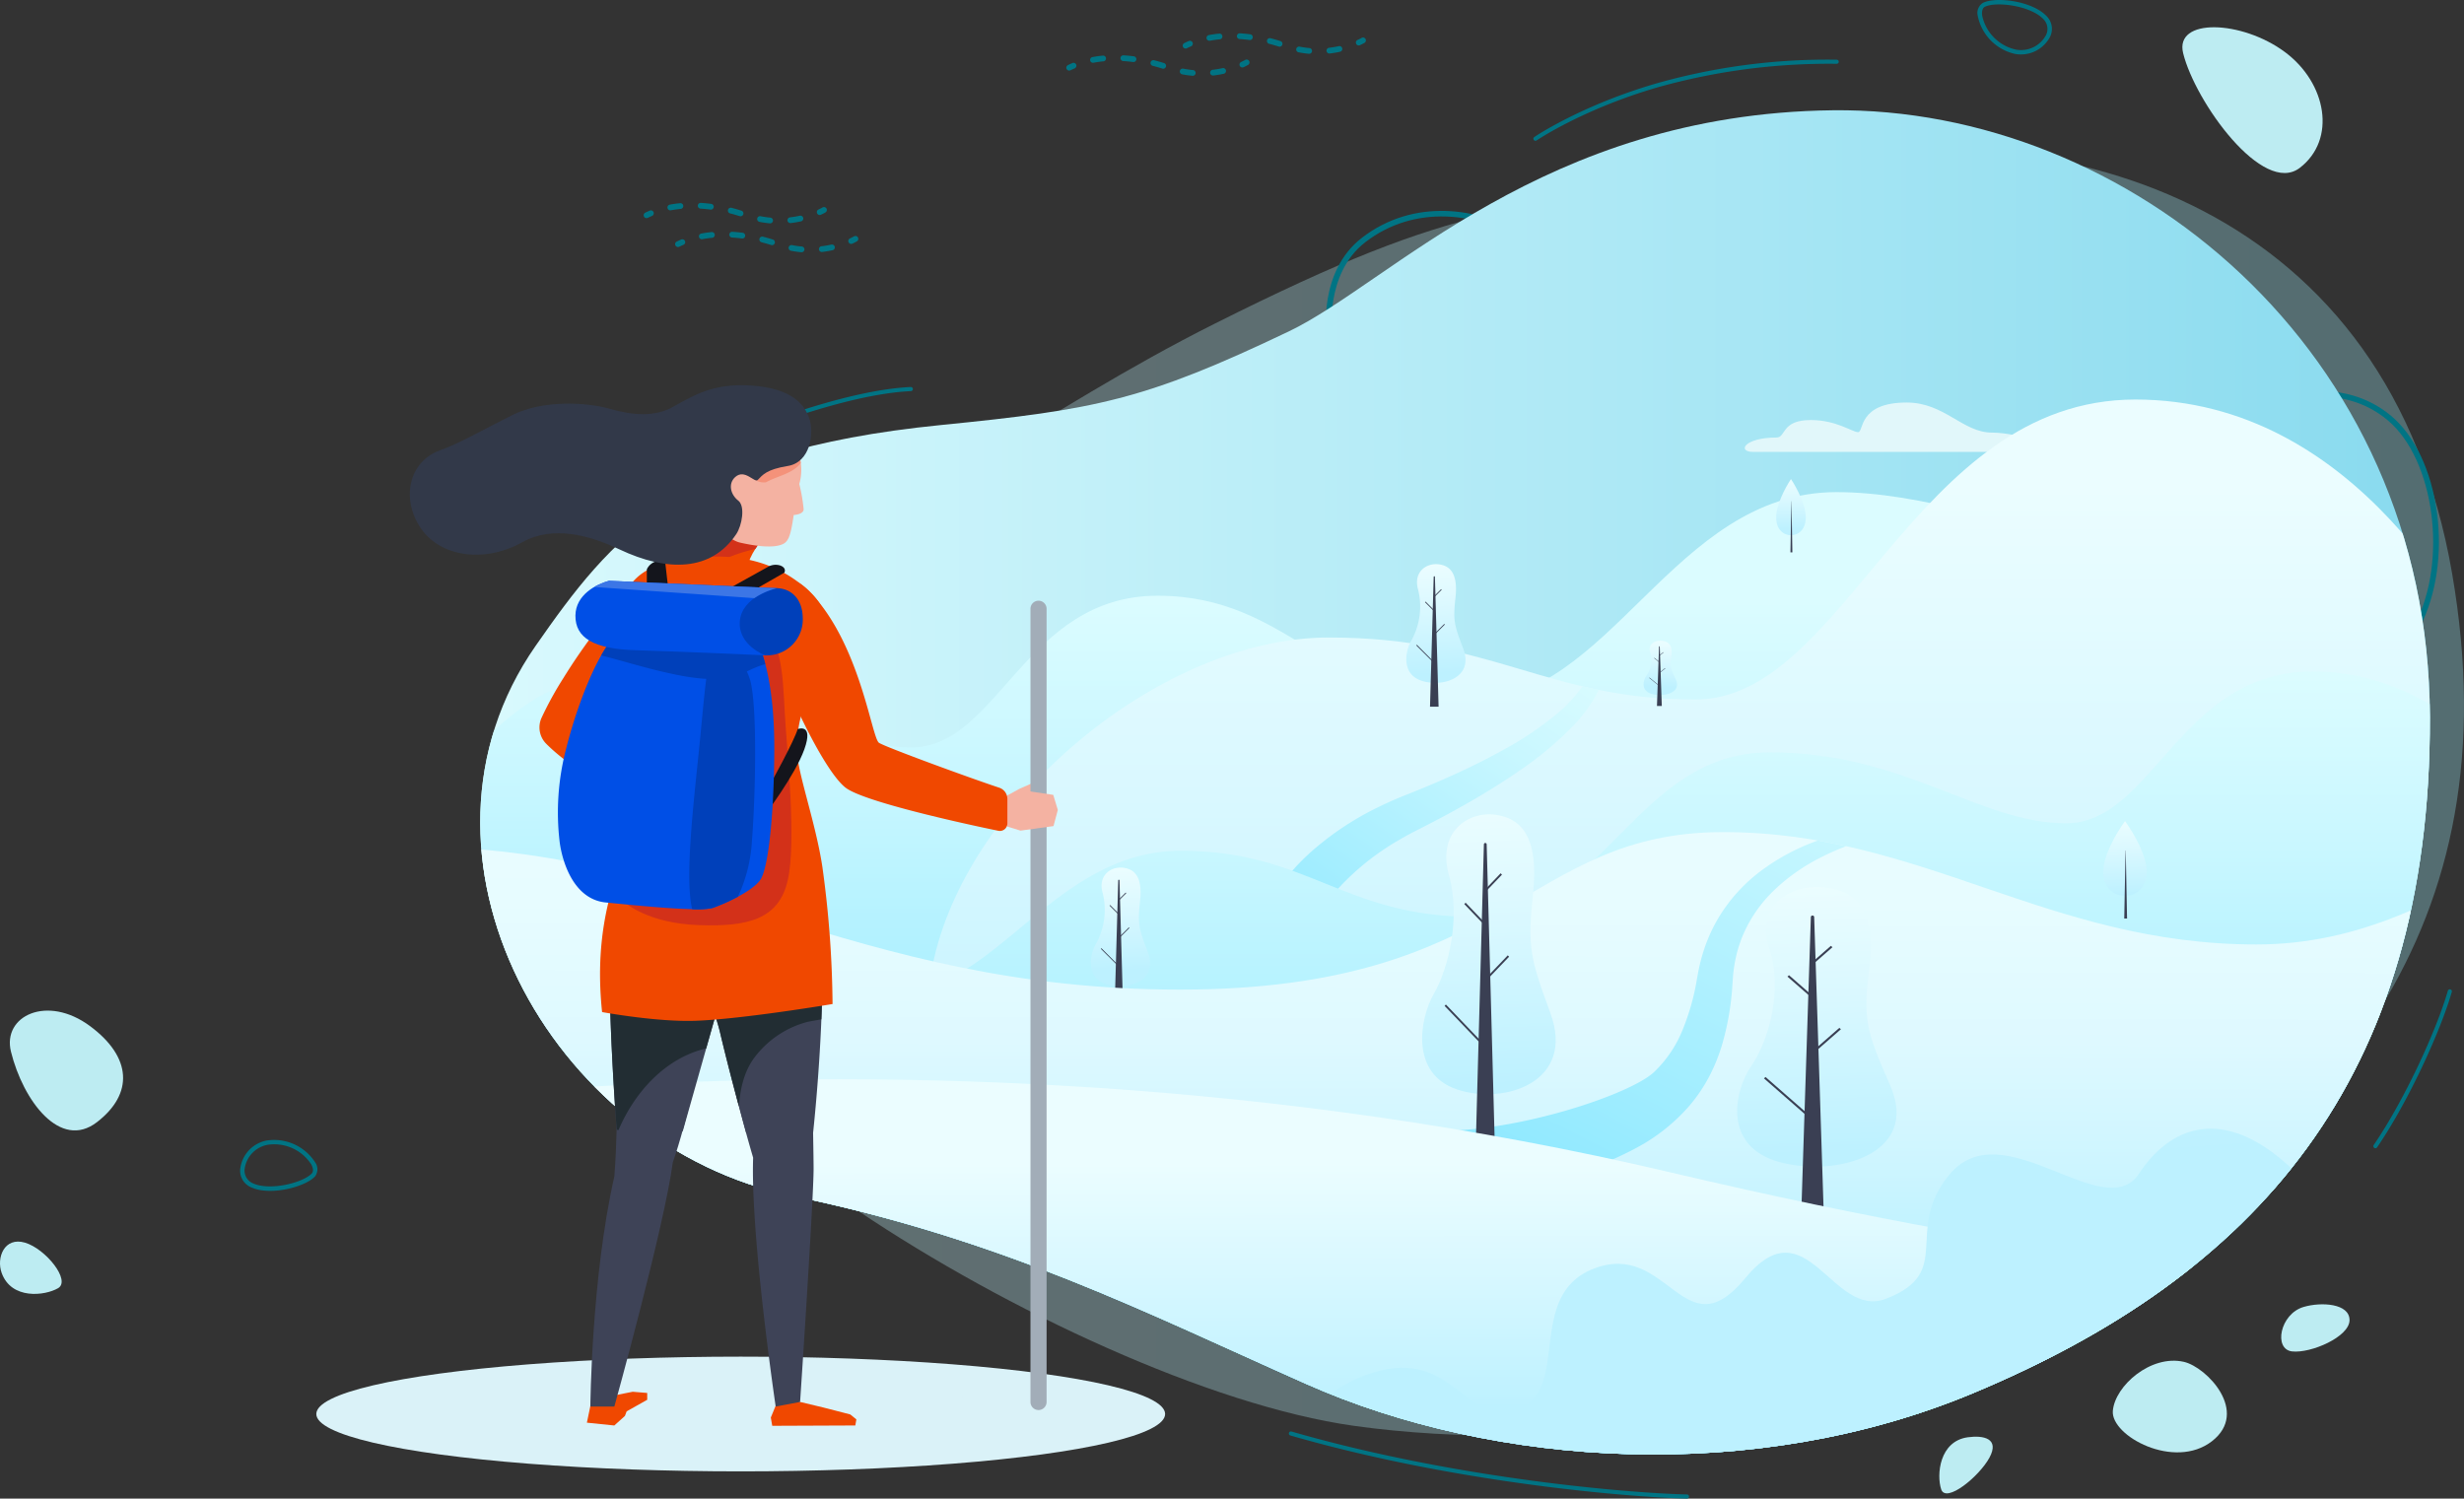 <svg xmlns="http://www.w3.org/2000/svg" xmlns:xlink="http://www.w3.org/1999/xlink" width="469.82" height="285.761" viewBox="0 0 469.82 285.761">
  <rect x="0" y="0" width="469.82" height="285.761" fill="#333333" stroke="none"/>
  <defs>
    <linearGradient id="linear-gradient" x1="-0.01" y1="0.492" x2="1.001" y2="0.492" gradientUnits="objectBoundingBox">
      <stop offset="0" stop-color="#cffaff"/>
      <stop offset="0.536" stop-color="#b6f6ff"/>
      <stop offset="1" stop-color="#9ef3ff"/>
    </linearGradient>
    <clipPath id="clip-path">
      <path id="Trazado_20390" data-name="Trazado 20390" d="M589.995,280.269c19.322-9.222,48.542-41.517,103.7-42.169,55.961-.661,113.7,45.347,113.877,115.7.178,69.449-33.513,106.536-87.156,128.944-41.416,17.3-90.96,14.266-127.15-1.794-30.507-13.538-57.776-27.55-97.916-35.841-46.454-9.6-76.6-65.269-48.945-104.909,14.452-20.718,27.346-37.1,77.236-42.077C553.211,295.175,562.488,293.4,589.995,280.269Z" transform="translate(-435.824 -238.093)" fill="none"/>
    </clipPath>
    <linearGradient id="linear-gradient-2" x1="0.057" y1="0.5" x2="1.057" y2="0.5" gradientUnits="objectBoundingBox">
      <stop offset="0" stop-color="#e0fcff"/>
      <stop offset="0.211" stop-color="#cef5fb"/>
      <stop offset="0.626" stop-color="#a2e4f3"/>
      <stop offset="1" stop-color="#76d3eb"/>
    </linearGradient>
    <linearGradient id="linear-gradient-3" x1="0.582" y1="0.107" x2="0.582" y2="0.993" gradientUnits="objectBoundingBox">
      <stop offset="0" stop-color="#dbfcff"/>
      <stop offset="0.194" stop-color="#c9f7ff"/>
      <stop offset="0.578" stop-color="#9decff"/>
      <stop offset="1" stop-color="#66dfff"/>
    </linearGradient>
    <linearGradient id="linear-gradient-4" x1="-2.312" y1="0.5" x2="-1.495" y2="0.5" gradientUnits="objectBoundingBox">
      <stop offset="0" stop-color="#abf5ff"/>
      <stop offset="0.507" stop-color="#c8f6fc"/>
      <stop offset="1" stop-color="#e1f7fa"/>
    </linearGradient>
    <linearGradient id="linear-gradient-5" x1="0.653" y1="0.107" x2="0.653" y2="0.993" gradientUnits="objectBoundingBox">
      <stop offset="0" stop-color="#ebfdff"/>
      <stop offset="0.428" stop-color="#d9f8ff"/>
      <stop offset="1" stop-color="#bdf1ff"/>
    </linearGradient>
    <linearGradient id="linear-gradient-6" x1="0.796" y1="-0.179" x2="0.009" y2="1.157" xlink:href="#linear-gradient-3"/>
    <linearGradient id="linear-gradient-8" x1="0.482" y1="0.017" x2="0.502" y2="0.878" xlink:href="#linear-gradient-5"/>
    <linearGradient id="linear-gradient-9" x1="0.507" y1="-0.053" x2="0.502" y2="0.641" gradientUnits="objectBoundingBox">
      <stop offset="0" stop-color="#ebfdff"/>
      <stop offset="0.338" stop-color="#e7fcff"/>
      <stop offset="0.599" stop-color="#def9ff"/>
      <stop offset="0.833" stop-color="#cdf5ff"/>
      <stop offset="1" stop-color="#bdf1ff"/>
    </linearGradient>
    <linearGradient id="linear-gradient-10" x1="1.186" y1="-0.573" x2="-0.238" y2="1.711" xlink:href="#linear-gradient-3"/>
    <linearGradient id="linear-gradient-11" x1="0.482" y1="0.01" x2="0.504" y2="0.968" xlink:href="#linear-gradient-5"/>
    <linearGradient id="linear-gradient-12" x1="0.481" y1="-0.018" x2="0.504" y2="0.983" xlink:href="#linear-gradient-5"/>
    <linearGradient id="linear-gradient-13" x1="0.466" y1="0.015" x2="0.506" y2="0.935" xlink:href="#linear-gradient-5"/>
    <linearGradient id="linear-gradient-14" x1="0.532" y1="0.025" x2="0.497" y2="0.869" xlink:href="#linear-gradient-5"/>
    <linearGradient id="linear-gradient-15" x1="0.579" y1="0.072" x2="0.583" y2="0.691" xlink:href="#linear-gradient-5"/>
    <linearGradient id="linear-gradient-16" x1="0.49" y1="-0.021" x2="0.504" y2="0.986" xlink:href="#linear-gradient-5"/>
    <linearGradient id="linear-gradient-17" x1="0.5" y1="-0.011" x2="0.5" y2="0.889" xlink:href="#linear-gradient-5"/>
    <linearGradient id="linear-gradient-18" x1="-2.01" y1="-0.769" x2="-1.881" y2="0.352" xlink:href="#linear-gradient-9"/>
  </defs>
  <g id="Grupo_9565" data-name="Grupo 9565" transform="translate(-692 -6649.116)">
    <g id="Grupo_9564" data-name="Grupo 9564" transform="translate(692 6649.116)">
      <g id="bubble" transform="translate(0 0)">
        <path id="Trazado_20319" data-name="Trazado 20319" d="M607.921,290.013c48.142-24.137,54.547-21.034,108.814-30.93,55.057-10.04,115.088,9.211,127.068,78.541,11.826,68.435-23.974,106.895-73.1,137.983-37.927,24-97.125,30.122-136.331,24.594-27.5-3.877-66.3-22.008-94.46-40.964-34.389-23.15-65.443-38.884-44.833-82.6,10.772-22.849-20.7-28.91,27.645-42.189C551.384,326.577,573.729,307.156,607.921,290.013Z" transform="translate(-376.257 -228.321)" opacity="0.3" fill="url(#linear-gradient)"/>
        <path id="Trazado_20320" data-name="Trazado 20320" d="M1311.562,375.785c.116-.043,11.691-4.194,20.99,3.613,4.467,3.75,7.64,10.432,8.706,18.333,1.061,7.868-.111,15.829-3.218,21.842l-.943-.487c6.271-12.14,3.682-31.4-5.227-38.875-8.832-7.415-19.829-3.471-19.939-3.43Z" transform="translate(-876.604 -300.079)" fill="#007484"/>
        <path id="Trazado_20321" data-name="Trazado 20321" d="M884.436,291.528l-.572.894c-7.791-4.981-19.889-6.728-29.35.6-7.824,6.058-6.327,17.646-6.311,17.763l-1.052.145c-.069-.5-1.592-12.316,6.713-18.747C863.735,284.538,876.331,286.347,884.436,291.528Z" transform="translate(-594.204 -246.823)" fill="#007484"/>
        <g id="Grupo_9540" data-name="Grupo 9540" transform="translate(203.32 6.346)">
          <path id="Trazado_20322" data-name="Trazado 20322" d="M777.97,205.8a.548.548,0,0,1-.244-1.039c.279-.139.568-.272.858-.395a.548.548,0,1,1,.429,1.009c-.271.115-.539.239-.8.367A.543.543,0,0,1,777.97,205.8Z" transform="translate(-755.229 -202.891)" fill="#007484"/>
          <path id="Trazado_20323" data-name="Trazado 20323" d="M808.561,204.574l-.05,0a19.391,19.391,0,0,1-1.974-.283.548.548,0,1,1,.211-1.076,18.417,18.417,0,0,0,1.862.267.548.548,0,0,1-.049,1.094Zm3.867-.051a.548.548,0,0,1-.062-1.093,18.757,18.757,0,0,0,1.856-.311.548.548,0,1,1,.235,1.071,19.916,19.916,0,0,1-1.965.329A.591.591,0,0,1,812.429,204.524Zm-9.5-1.3a.556.556,0,0,1-.166-.026c-.611-.193-1.228-.37-1.834-.526a.548.548,0,0,1,.273-1.062c.625.16,1.262.343,1.892.542a.548.548,0,0,1-.165,1.071Zm-13.385-1.129a.548.548,0,0,1-.1-1.087c.638-.12,1.3-.214,1.968-.278a.548.548,0,1,1,.1,1.091c-.635.061-1.264.15-1.869.264A.571.571,0,0,1,789.539,202.092Zm7.72-.145a.551.551,0,0,1-.071,0c-.636-.083-1.272-.144-1.892-.182a.548.548,0,0,1,.067-1.094c.645.039,1.306.1,1.966.189a.548.548,0,0,1-.07,1.092Z" transform="translate(-762.263 -200.666)" fill="#007484"/>
          <path id="Trazado_20324" data-name="Trazado 20324" d="M862.176,204.238a.548.548,0,0,1-.23-1.046c.489-.226.76-.385.762-.387a.548.548,0,0,1,.561.942c-.013.008-.317.188-.865.441A.547.547,0,0,1,862.176,204.238Z" transform="translate(-806.417 -201.919)" fill="#007484"/>
          <path id="Trazado_20325" data-name="Trazado 20325" d="M721.374,216.507a.548.548,0,0,1-.244-1.039c.279-.138.568-.271.858-.395a.548.548,0,1,1,.429,1.009c-.27.115-.539.239-.8.368A.542.542,0,0,1,721.374,216.507Z" transform="translate(-720.826 -209.397)" fill="#007484"/>
          <path id="Trazado_20326" data-name="Trazado 20326" d="M751.965,215.277l-.05,0a19.311,19.311,0,0,1-1.974-.283.548.548,0,1,1,.211-1.076,18.393,18.393,0,0,0,1.862.267.548.548,0,0,1-.049,1.094Zm3.868-.051a.548.548,0,0,1-.063-1.093,18.721,18.721,0,0,0,1.856-.311.548.548,0,1,1,.235,1.07,19.875,19.875,0,0,1-1.965.329A.6.6,0,0,1,755.833,215.227Zm-9.505-1.3a.554.554,0,0,1-.166-.025c-.611-.194-1.228-.371-1.833-.526a.548.548,0,0,1,.273-1.062c.625.161,1.261.343,1.892.543a.548.548,0,0,1-.165,1.071Zm-13.385-1.129a.548.548,0,0,1-.1-1.087c.638-.12,1.3-.214,1.968-.278a.548.548,0,1,1,.1,1.091c-.635.061-1.264.15-1.869.264A.572.572,0,0,1,732.943,212.795Zm7.72-.145a.548.548,0,0,1-.071,0c-.636-.082-1.272-.144-1.892-.181a.548.548,0,0,1,.067-1.094c.645.039,1.306.1,1.966.189a.548.548,0,0,1-.07,1.092Z" transform="translate(-727.859 -207.172)" fill="#007484"/>
          <path id="Trazado_20327" data-name="Trazado 20327" d="M805.58,214.941a.548.548,0,0,1-.23-1.046c.49-.226.76-.385.763-.387a.548.548,0,0,1,.561.942c-.013.007-.317.188-.865.441A.544.544,0,0,1,805.58,214.941Z" transform="translate(-772.013 -208.426)" fill="#007484"/>
        </g>
        <g id="Grupo_9541" data-name="Grupo 9541" transform="translate(122.731 38.681)">
          <path id="Trazado_20328" data-name="Trazado 20328" d="M515.85,288.269a.548.548,0,0,1-.244-1.039c.279-.139.568-.272.858-.395a.548.548,0,0,1,.429,1.009c-.271.115-.54.239-.8.368A.545.545,0,0,1,515.85,288.269Z" transform="translate(-515.301 -285.356)" fill="#007484"/>
          <path id="Trazado_20329" data-name="Trazado 20329" d="M546.44,287.039l-.05,0a19.269,19.269,0,0,1-1.974-.283.548.548,0,0,1,.211-1.076,18.315,18.315,0,0,0,1.861.267.548.548,0,0,1-.049,1.094Zm3.868-.05a.548.548,0,0,1-.063-1.093,18.77,18.77,0,0,0,1.857-.311.548.548,0,0,1,.235,1.071,19.877,19.877,0,0,1-1.965.329A.5.5,0,0,1,550.308,286.989Zm-9.505-1.3a.551.551,0,0,1-.165-.025c-.611-.193-1.228-.371-1.834-.526a.548.548,0,0,1,.273-1.062c.625.161,1.261.343,1.891.543a.548.548,0,0,1-.166,1.071Zm-13.384-1.129a.548.548,0,0,1-.1-1.087c.637-.12,1.3-.214,1.967-.278a.548.548,0,0,1,.105,1.092c-.636.061-1.264.15-1.869.264A.535.535,0,0,1,527.418,284.557Zm7.72-.145a.549.549,0,0,1-.071,0c-.635-.083-1.272-.143-1.891-.182a.548.548,0,1,1,.066-1.094c.645.039,1.306.1,1.966.189a.548.548,0,0,1-.07,1.092Z" transform="translate(-522.334 -283.131)" fill="#007484"/>
          <path id="Trazado_20330" data-name="Trazado 20330" d="M600.056,286.7a.548.548,0,0,1-.23-1.046c.489-.225.76-.385.762-.387a.548.548,0,0,1,.562.942c-.013.008-.317.188-.865.441A.544.544,0,0,1,600.056,286.7Z" transform="translate(-566.489 -284.384)" fill="#007484"/>
          <path id="Trazado_20331" data-name="Trazado 20331" d="M531.147,302.321a.548.548,0,0,1-.244-1.039c.279-.138.568-.271.858-.395a.548.548,0,0,1,.429,1.009c-.271.115-.54.238-.8.367A.541.541,0,0,1,531.147,302.321Z" transform="translate(-524.6 -293.898)" fill="#007484"/>
          <path id="Trazado_20332" data-name="Trazado 20332" d="M561.737,301.091l-.05,0a19.309,19.309,0,0,1-1.974-.283.548.548,0,0,1,.211-1.076,18.459,18.459,0,0,0,1.861.267.548.548,0,0,1-.049,1.094Zm3.868-.051a.548.548,0,0,1-.062-1.093,18.738,18.738,0,0,0,1.856-.311.548.548,0,1,1,.235,1.07,19.849,19.849,0,0,1-1.965.329A.588.588,0,0,1,565.6,301.041Zm-9.5-1.3a.556.556,0,0,1-.166-.026c-.611-.194-1.228-.371-1.834-.526a.548.548,0,0,1,.273-1.062c.625.161,1.262.343,1.892.543a.548.548,0,0,1-.165,1.071Zm-13.384-1.129a.548.548,0,0,1-.1-1.087c.637-.12,1.3-.214,1.967-.278a.548.548,0,0,1,.105,1.091c-.636.061-1.264.15-1.869.264A.567.567,0,0,1,542.716,298.609Zm7.72-.145a.491.491,0,0,1-.071,0c-.635-.082-1.272-.143-1.891-.181a.548.548,0,1,1,.066-1.094c.645.039,1.306.1,1.966.189a.548.548,0,0,1-.07,1.092Z" transform="translate(-531.633 -291.673)" fill="#007484"/>
          <path id="Trazado_20333" data-name="Trazado 20333" d="M615.353,300.755a.548.548,0,0,1-.23-1.046c.489-.226.76-.385.763-.387a.548.548,0,0,1,.561.942c-.013.007-.317.188-.865.441A.544.544,0,0,1,615.353,300.755Z" transform="translate(-575.787 -292.926)" fill="#007484"/>
        </g>
        <path id="Trazado_20334" data-name="Trazado 20334" d="M948.341,228.914a.392.392,0,0,1-.221-.716c.087-.06,8.9-6.029,23.267-10.219a119.425,119.425,0,0,1,34.4-4.526.392.392,0,0,1-.027.784,120.5,120.5,0,0,0-34.15,4.495c-14.246,4.155-22.957,10.054-23.044,10.113A.39.39,0,0,1,948.341,228.914Z" transform="translate(-655.569 -202.07)" fill="#007484"/>
        <path id="Trazado_20335" data-name="Trazado 20335" d="M904.942,893.4h-.008c-10.186-.221-43.624-2.815-75.606-12.034a.392.392,0,1,1,.217-.754c31.9,9.2,65.249,11.782,75.406,12a.392.392,0,0,1-.009.784Z" transform="translate(-583.289 -607.64)" fill="#007484"/>
        <path id="Trazado_20336" data-name="Trazado 20336" d="M522.265,405.606a.392.392,0,0,1-.236-.706,44.753,44.753,0,0,1,12.507-6.873.392.392,0,0,1,.269.737,44.024,44.024,0,0,0-12.305,6.764A.389.389,0,0,1,522.265,405.606Z" transform="translate(-396.565 -314.279)" fill="#007484"/>
        <path id="Trazado_20337" data-name="Trazado 20337" d="M1356.789,695.886a.392.392,0,0,1-.324-.613c6.085-8.925,12.074-22.213,14.134-29.407a.392.392,0,1,1,.754.216c-2.076,7.253-8.111,20.644-14.239,29.633A.392.392,0,0,1,1356.789,695.886Z" transform="translate(-903.859 -476.935)" fill="#007484"/>
        <path id="Trazado_20338" data-name="Trazado 20338" d="M586.3,378.6a.392.392,0,0,1-.124-.764c9.375-3.141,17.105-4.872,22.974-5.146a.392.392,0,0,1,.036.783c-5.8.27-13.455,1.988-22.762,5.106A.392.392,0,0,1,586.3,378.6Z" transform="translate(-435.493 -298.893)" fill="#007484"/>
        <path id="Trazado_20339" data-name="Trazado 20339" d="M1263.669,202.693c2.3,9.306,15.234,27.252,22.253,21.848s5.127-16.145-2.838-22.066C1274.873,196.371,1261.986,195.886,1263.669,202.693Z" transform="translate(-847.4 -192.543)" fill="#bdecf2"/>
        <path id="Trazado_20340" data-name="Trazado 20340" d="M207.3,683.77c2.3,9.306,9.368,18.853,16.387,13.449s6.679-12.386-1.287-18.307C214.184,672.807,205.613,676.963,207.3,683.77Z" transform="translate(-205.209 -483.234)" fill="#bdecf2"/>
        <path id="Trazado_20341" data-name="Trazado 20341" d="M1243.231,846.411c-6.287-1.429-13.138,4.579-13.536,9.356s11.745,11.347,18.911,5.773S1247.611,847.406,1243.231,846.411Z" transform="translate(-826.833 -586.728)" fill="#bdecf2"/>
        <path id="Trazado_20342" data-name="Trazado 20342" d="M1315.85,819.272c-4.527,1.331-5.773,8.083-2.19,8.481s10.949-2.787,10.949-5.972S1319.234,818.277,1315.85,819.272Z" transform="translate(-876.614 -570.056)" fill="#bdecf2"/>
        <path id="Trazado_20343" data-name="Trazado 20343" d="M1150.768,883.254c-5.429.744-5.986,7.174-5.079,9.924s7.272-2.441,9.216-6.058S1153.81,882.837,1150.768,883.254Z" transform="translate(-775.558 -609.188)" fill="#bdecf2"/>
        <path id="Trazado_20344" data-name="Trazado 20344" d="M202.619,794.231c1.85,5.158,8.256,4.375,10.758,2.92s-2.373-7.529-6.313-8.684S201.582,791.341,202.619,794.231Z" transform="translate(-202.305 -551.511)" fill="#bdecf2"/>
        <path id="Trazado_20345" data-name="Trazado 20345" d="M1175.332,186.225a7.3,7.3,0,0,1,1.85,1.413,3.425,3.425,0,0,1,.388,4.213,6.272,6.272,0,0,1-6.468,2.916h0a9.308,9.308,0,0,1-7.115-7.219,2.277,2.277,0,0,1,1-2.533C1167.025,184.025,1172.069,184.41,1175.332,186.225Zm-4.064,7.72a5.4,5.4,0,0,0,5.572-2.507,2.629,2.629,0,0,0-.276-3.234c-2.426-2.649-9.037-3.491-11.213-2.435-.633.307-.583,1.272-.532,1.673a8.41,8.41,0,0,0,6.449,6.5Zm-.083.411h0Z" transform="translate(-786.874 -184.483)" fill="#007484"/>
        <path id="Trazado_20346" data-name="Trazado 20346" d="M323.308,748.422a7.312,7.312,0,0,1-2.239-.639,3.426,3.426,0,0,1-1.9-3.779,6.273,6.273,0,0,1,4.954-5.079h0a9.309,9.309,0,0,1,9.262,4.118,2.277,2.277,0,0,1,0,2.722C331.844,747.432,327.009,748.918,323.308,748.422Zm.96-8.672a5.4,5.4,0,0,0-4.269,4.37,2.63,2.63,0,0,0,1.439,2.91c3.226,1.579,9.688-.056,11.326-1.834.477-.517.077-1.4-.116-1.752a8.411,8.411,0,0,0-8.38-3.695Zm-.073-.413h0Z" transform="translate(-273.316 -521.438)" fill="#007484"/>
        <g id="Grupo_9562" data-name="Grupo 9562" transform="translate(91.567 21.021)">
          <g id="Grupo_9561" data-name="Grupo 9561" clip-path="url(#clip-path)">
            <path id="Trazado_20347" data-name="Trazado 20347" d="M511.549,205.661c24.37-11.631,52.912-51.5,122.482-52.32,70.583-.834,143.4,57.2,143.632,145.937.224,87.6-42.269,134.373-109.929,162.635-52.237,21.82-141.318,10.886-188.9-4.282-33.374-10.64-64.1-28.522-106.649-33.33-59.451-6.718-84.939-92.181-50.062-142.179,18.229-26.132,34.491-46.79,97.417-53.071C456.841,225.329,476.855,222.219,511.549,205.661Z" transform="translate(-357.093 -186.568)" fill="url(#linear-gradient-2)"/>
            <g id="Grupo_9560" data-name="Grupo 9560" transform="translate(-189.623 55.164)">
              <path id="Trazado_20348" data-name="Trazado 20348" d="M1.22,504.6c18.773,0,29.822-26.878,54.066-26.878S86.2,490.327,111.1,490.327s30.63-31.365,56.455-31.365,39.943,13.526,56.513,13.526,21.613-28.93,46.94-28.93,32.128,20.151,59.319,20.151S369.156,423.8,400.465,423.8s81.1,24.872,92.069,33.724,17.544,155.034,17.544,155.034l-557.841,1.359,20.31-121.827S-23.159,504.6,1.22,504.6Z" transform="translate(47.764 -406.146)" fill="url(#linear-gradient-3)"/>
              <path id="Trazado_20349" data-name="Trazado 20349" d="M1056.761,386.906c1.877,0,.854-3.338,6.56-3.338,4.9,0,7.907,2.311,9.02,2.311s-.071-5.65,9.251-5.65c7.219,0,10.695,5.735,16.259,5.735s16.179,3.681,10.615,3.681h-56.155C1049.227,389.645,1050.6,386.906,1056.761,386.906Z" transform="translate(-619.988 -379.659)" fill="url(#linear-gradient-4)"/>
              <path id="Trazado_20350" data-name="Trazado 20350" d="M953.416,433.081c-5.354-11.483-27.09-54.306-69.361-54.306s-55.256,57.2-83.838,57.2-38.507-11.821-69.984-11.821S662.05,454.444,654.986,485.4s25.463,48.816,76.977,48.816,221.452-5.956,221.452-5.956Z" transform="translate(-378.842 -378.775)" fill="url(#linear-gradient-5)"/>
              <path id="Trazado_20351" data-name="Trazado 20351" d="M871.564,518.226c-.02.03-.038.061-.058.091a24.56,24.56,0,0,1-4.146,4.615,61.908,61.908,0,0,1-10.587,7.271c-3.778,2.12-7.706,4.015-11.7,5.771q-3,1.315-6.046,2.533l-1.525.605c-.533.221-1.079.437-1.612.672-1.075.456-2.136.953-3.193,1.466a56.591,56.591,0,0,0-11.979,7.788,41.77,41.77,0,0,0-9.463,11.447,34.215,34.215,0,0,0-4.282,14.875c-.272,5.283,2.636,17.436,4.7,22.253l14.982-3.053c-1.7-3.213-8.336-10.619-9.035-19.039a22.007,22.007,0,0,1,2.173-10.716,32.734,32.734,0,0,1,6.691-9.538,48.659,48.659,0,0,1,9.731-7.5c.9-.531,1.81-1.053,2.744-1.541.463-.252.934-.481,1.408-.727l1.506-.767q3.009-1.543,5.973-3.186c3.949-2.2,7.832-4.536,11.578-7.124a66.068,66.068,0,0,0,10.56-8.822,27.857,27.857,0,0,0,4.212-5.7c.171-.319.327-.648.477-.982Z" transform="translate(-471.804 -463.545)" fill="url(#linear-gradient-6)"/>
              <path id="Trazado_20352" data-name="Trazado 20352" d="M562.72,541.5c18.774,0,29.822-26.878,54.067-26.878s30.915,12.6,55.81,12.6,30.63-31.365,56.455-31.365,39.943,13.526,56.513,13.526,21.613-28.93,46.939-28.93,32.128,20.151,59.318,20.151S930.656,460.7,961.964,460.7s81.1,24.872,92.069,33.724,17.544,155.034,17.544,155.034L513.736,650.82l20.31-121.828S538.34,541.5,562.72,541.5Z" transform="translate(-293.563 -428.578)" fill="url(#linear-gradient-3)"/>
              <g id="Grupo_9544" data-name="Grupo 9544" transform="translate(306.058 89.253)">
                <path id="Trazado_20353" data-name="Trazado 20353" d="M739.089,606.445c-2.469-.385-5.075,1.419-4.06,4.867a13.331,13.331,0,0,1-1.269,9.581c-1.218,2.028-2.03,6.489,1.979,7.757s10.009-.614,7.867-6.185c-1.77-4.6-1.928-5.374-1.458-9.752C742.685,607.718,740.713,606.7,739.089,606.445Z" transform="translate(-732.764 -606.394)" fill="url(#linear-gradient-8)"/>
                <g id="Grupo_9543" data-name="Grupo 9543" transform="translate(1.898 2.313)">
                  <g id="Grupo_9542" data-name="Grupo 9542">
                    <path id="Trazado_20354" data-name="Trazado 20354" d="M745.923,637.169h-1.636l.7-24.758a.117.117,0,0,1,.118-.118h0a.117.117,0,0,1,.118.118Z" transform="translate(-741.667 -612.293)" fill="#3a3f53"/>
                    <path id="Trazado_20355" data-name="Trazado 20355" d="M743.548,626.42l-1.7-1.7.111-.111,1.7,1.7Z" transform="translate(-740.184 -619.781)" fill="#3a3f53"/>
                    <path id="Trazado_20356" data-name="Trazado 20356" d="M746.385,620.063l1.407-1.405-.111-.111-1.3,1.294Z" transform="translate(-742.942 -616.094)" fill="#3a3f53"/>
                    <path id="Trazado_20357" data-name="Trazado 20357" d="M740.985,649.1l-3.38-3.377.111-.111,3.38,3.377Z" transform="translate(-737.604 -632.55)" fill="#3a3f53"/>
                    <path id="Trazado_20358" data-name="Trazado 20358" d="M746.547,637.526l1.945-1.943-.111-.111-1.834,1.832Z" transform="translate(-743.04 -626.383)" fill="#3a3f53"/>
                  </g>
                </g>
              </g>
              <path id="Trazado_20359" data-name="Trazado 20359" d="M936.752,563.2c-13.668,12.148-25.71,27.437-49.638,27.437s-68-35.9-100.134-35.9-53.848,34.91-93.734,34.91S629.61,568.223,591.56,568.223s-40.687,30.034-103.543,30.034S394.666,571,341.943,571,304.1,702.134,304.1,702.134H936.752Z" transform="translate(-164.949 -485.738)" fill="url(#linear-gradient-9)"/>
              <path id="Trazado_20360" data-name="Trazado 20360" d="M940.394,651.747a35.523,35.523,0,0,0,10.043-8.061,30.536,30.536,0,0,0,3.651-5.411,34.151,34.151,0,0,0,2.406-5.861,51.694,51.694,0,0,0,2.052-11.813l.093-1.332c.038-.414.069-.83.127-1.241.1-.826.241-1.643.419-2.453a24.661,24.661,0,0,1,1.545-4.727A26.187,26.187,0,0,1,966.6,602.6a36.852,36.852,0,0,1,8.642-6.072,48.267,48.267,0,0,1,5.016-2.226q-2.674-.594-5.418-1.078c-.309.112-.618.224-.925.342a40.694,40.694,0,0,0-10.208,5.657,31.268,31.268,0,0,0-7.988,9.024,30.638,30.638,0,0,0-2.539,5.615c-.33.976-.616,1.967-.848,2.968-.125.5-.22,1-.322,1.507l-.259,1.43a44.265,44.265,0,0,1-2.837,9.871,22.94,22.94,0,0,1-5.294,7.72c-4.4,4.2-25.312,11.229-40.669,11.229l26.2,7.923A65.24,65.24,0,0,0,940.394,651.747Z" transform="translate(-530.157 -509.137)" fill="url(#linear-gradient-10)"/>
              <g id="Grupo_9551" data-name="Grupo 9551" transform="translate(369.223 79.104)">
                <g id="Grupo_9547" data-name="Grupo 9547" transform="translate(60.063 13.845)">
                  <path id="Trazado_20361" data-name="Trazado 20361" d="M1064.055,615.939c-6.647-.908-13.663,3.344-10.93,11.467s-.137,17.8-3.416,22.575-5.465,15.289,5.328,18.275,26.944-1.446,21.177-14.572c-4.764-10.843-5.192-12.661-3.925-22.976C1073.735,618.935,1068.427,616.536,1064.055,615.939Z" transform="translate(-1047.028 -615.818)" fill="url(#linear-gradient-11)"/>
                  <g id="Grupo_9546" data-name="Grupo 9546" transform="translate(5.109 5.449)">
                    <g id="Grupo_9545" data-name="Grupo 9545">
                      <path id="Trazado_20362" data-name="Trazado 20362" d="M1082.453,688.327h-4.4l1.885-58.335a.3.3,0,0,1,.317-.277h0a.3.3,0,0,1,.318.277Z" transform="translate(-1070.995 -629.715)" fill="#3a3f53"/>
                      <path id="Trazado_20363" data-name="Trazado 20363" d="M1076.06,663l-4.576-4,.3-.262,4.576,4Z" transform="translate(-1067.004 -647.358)" fill="#3a3f53"/>
                      <path id="Trazado_20364" data-name="Trazado 20364" d="M1083.7,648.022l3.788-3.311-.3-.262L1083.7,647.5Z" transform="translate(-1074.428 -638.671)" fill="#3a3f53"/>
                      <path id="Trazado_20365" data-name="Trazado 20365" d="M1069.159,716.449l-9.1-7.956.3-.262,9.1,7.956Z" transform="translate(-1060.058 -677.444)" fill="#3a3f53"/>
                      <path id="Trazado_20366" data-name="Trazado 20366" d="M1084.133,689.168l5.237-4.578-.3-.262-4.937,4.316Z" transform="translate(-1074.693 -662.913)" fill="#3a3f53"/>
                    </g>
                  </g>
                </g>
                <g id="Grupo_9550" data-name="Grupo 9550">
                  <path id="Trazado_20367" data-name="Trazado 20367" d="M908.117,580.631c-5.569-.909-11.447,3.347-9.157,11.474s-.115,17.809-2.862,22.59-4.579,15.3,4.464,18.287,22.574-1.447,17.742-14.582c-3.991-10.85-4.35-12.67-3.289-22.991C916.227,583.63,911.78,581.229,908.117,580.631Z" transform="translate(-893.852 -580.51)" fill="url(#linear-gradient-12)"/>
                  <g id="Grupo_9549" data-name="Grupo 9549" transform="translate(4.281 5.453)">
                    <g id="Grupo_9548" data-name="Grupo 9548">
                      <path id="Trazado_20368" data-name="Trazado 20368" d="M923.531,653.066h-3.689l1.579-58.373a.272.272,0,0,1,.266-.278h0a.272.272,0,0,1,.266.278Z" transform="translate(-913.931 -594.416)" fill="#3a3f53"/>
                      <path id="Trazado_20369" data-name="Trazado 20369" d="M918.175,627.725l-3.833-4,.251-.262,3.834,4Z" transform="translate(-910.588 -612.071)" fill="#3a3f53"/>
                      <path id="Trazado_20370" data-name="Trazado 20370" d="M924.574,612.736l3.173-3.313-.251-.263-2.922,3.051Z" transform="translate(-916.808 -603.379)" fill="#3a3f53"/>
                      <path id="Trazado_20371" data-name="Trazado 20371" d="M912.393,681.208l-7.624-7.961.251-.262,7.624,7.961Z" transform="translate(-904.769 -642.177)" fill="#3a3f53"/>
                      <path id="Trazado_20372" data-name="Trazado 20372" d="M924.939,653.909l4.387-4.581-.251-.262-4.136,4.319Z" transform="translate(-917.03 -627.636)" fill="#3a3f53"/>
                    </g>
                  </g>
                </g>
              </g>
              <g id="Grupo_9554" data-name="Grupo 9554" transform="translate(366.202 31.39)">
                <path id="Trazado_20373" data-name="Trazado 20373" d="M892.472,458.879c-2.469-.385-5.075,1.419-4.06,4.867a13.335,13.335,0,0,1-1.269,9.581c-1.218,2.028-2.03,6.489,1.979,7.756s10.008-.614,7.866-6.185c-1.77-4.6-1.928-5.374-1.458-9.752C896.068,460.15,894.1,459.132,892.472,458.879Z" transform="translate(-886.147 -458.827)" fill="url(#linear-gradient-13)"/>
                <g id="Grupo_9553" data-name="Grupo 9553" transform="translate(1.898 2.313)">
                  <g id="Grupo_9552" data-name="Grupo 9552" transform="translate(0)">
                    <path id="Trazado_20374" data-name="Trazado 20374" d="M899.307,489.6h-1.635l.7-24.759a.118.118,0,0,1,.118-.118h0a.118.118,0,0,1,.118.118Z" transform="translate(-895.05 -464.725)" fill="#3a3f53"/>
                    <path id="Trazado_20375" data-name="Trazado 20375" d="M896.931,478.853l-1.7-1.7.112-.111,1.7,1.7Z" transform="translate(-893.568 -472.213)" fill="#3a3f53"/>
                    <path id="Trazado_20376" data-name="Trazado 20376" d="M899.768,472.5l1.407-1.405-.111-.111-1.3,1.294Z" transform="translate(-896.325 -468.527)" fill="#3a3f53"/>
                    <rect id="Rectángulo_2401" data-name="Rectángulo 2401" width="0.158" height="4.778" transform="matrix(0.707, -0.708, 0.708, 0.707, 0, 13.178)" fill="#3a3f53"/>
                    <path id="Trazado_20377" data-name="Trazado 20377" d="M899.93,489.958l1.945-1.943-.111-.111-1.834,1.832Z" transform="translate(-896.424 -478.815)" fill="#3a3f53"/>
                  </g>
                </g>
              </g>
              <g id="Grupo_9557" data-name="Grupo 9557" transform="translate(411.443 45.997)">
                <path id="Trazado_20378" data-name="Trazado 20378" d="M1005.1,496.1c-1.395-.177-2.867.649-2.293,2.226a5.1,5.1,0,0,1-.717,4.383c-.688.928-1.147,2.969,1.118,3.548s5.653-.281,4.443-2.829c-1-2.105-1.089-2.458-.823-4.461C1007.127,496.684,1006.014,496.218,1005.1,496.1Z" transform="translate(-1001.524 -496.079)" fill="url(#linear-gradient-14)"/>
                <g id="Grupo_9556" data-name="Grupo 9556" transform="translate(1.072 1.058)">
                  <g id="Grupo_9555" data-name="Grupo 9555">
                    <path id="Trazado_20379" data-name="Trazado 20379" d="M1008.957,510.157h-.924l.4-11.326a.061.061,0,0,1,.067-.054h0a.061.061,0,0,1,.067.054Z" transform="translate(-1006.553 -498.777)" fill="#3a3f53"/>
                    <path id="Trazado_20380" data-name="Trazado 20380" d="M1007.615,505.24l-.96-.777.063-.051.96.777Z" transform="translate(-1005.715 -502.203)" fill="#3a3f53"/>
                    <path id="Trazado_20381" data-name="Trazado 20381" d="M1009.218,502.332l.795-.643-.063-.051-.732.592Z" transform="translate(-1007.273 -500.516)" fill="#3a3f53"/>
                    <path id="Trazado_20382" data-name="Trazado 20382" d="M1006.167,515.617l-1.909-1.545.063-.051,1.909,1.545Z" transform="translate(-1004.258 -508.044)" fill="#3a3f53"/>
                    <path id="Trazado_20383" data-name="Trazado 20383" d="M1009.309,510.32l1.1-.889-.063-.051-1.036.838Z" transform="translate(-1007.329 -505.223)" fill="#3a3f53"/>
                  </g>
                </g>
              </g>
              <path id="Trazado_20384" data-name="Trazado 20384" d="M744.534,739.369c-23.068,6-82.049,23.424-233.648-12.269s-287.227-7.171-305.02-3.7-20,50.3-20,50.3l556.543,21.28Z" transform="translate(-94.255 -579.714)" fill="url(#linear-gradient-15)"/>
              <g id="Grupo_9558" data-name="Grupo 9558" transform="translate(499.094 80.389)">
                <path id="Trazado_20385" data-name="Trazado 20385" d="M1229.2,583.789c-1.76,2.43-4.147,6.616-4.147,9.711s2.094,4.528,4.147,4.528,4.147-1.432,4.147-4.528S1230.963,586.219,1229.2,583.789Z" transform="translate(-1225.056 -583.789)" fill="url(#linear-gradient-16)"/>
                <path id="Trazado_20386" data-name="Trazado 20386" d="M1235.793,611.053h-.537l.252-12.96h.034Z" transform="translate(-1231.256 -592.484)" fill="#3a3f53"/>
              </g>
              <g id="Grupo_9559" data-name="Grupo 9559" transform="translate(436.725 15.164)">
                <path id="Trazado_20387" data-name="Trazado 20387" d="M1068.823,417.448c-1.2,1.828-2.823,4.978-2.823,7.307s1.425,3.408,2.823,3.408,2.823-1.078,2.823-3.408S1070.021,419.276,1068.823,417.448Z" transform="translate(-1066 -417.448)" fill="url(#linear-gradient-17)"/>
                <path id="Trazado_20388" data-name="Trazado 20388" d="M1073.31,437.962h-.366l.172-9.752h.023Z" transform="translate(-1070.221 -423.99)" fill="#3a3f53"/>
              </g>
            </g>
            <path id="Trazado_20389" data-name="Trazado 20389" d="M1011.25,741.819c-12.612-12.552-23.329-9.966-29.977.111s-26.03-12.216-36.217.266c-8.775,10.752,1.143,18.508-12.019,23.594-10.314,3.985-15.093-18.206-26.837-3.928s-14.709-7.465-29.038-1.757c-12.907,5.141-4.178,23.076-14.313,26.732s-12.293-11.773-27.64-6.953c-17.235,5.413-17.338,21.417-22.272,36.467s129.416,70.91,129.416,70.91l119.627-127.316Z" transform="translate(-664.985 -539.157)" fill="url(#linear-gradient-18)"/>
          </g>
        </g>
      </g>
      <g id="girl" transform="translate(60.312 73.452)">
        <ellipse id="shadow" cx="80.923" cy="10.938" rx="80.923" ry="10.938" transform="translate(0 185.242)" fill="#daf2f8" style="mix-blend-mode: multiply;isolation: isolate"/>
        <ellipse id="shadow-2" data-name="shadow" cx="53.359" cy="4.25" rx="53.359" ry="4.25" transform="translate(36.261 191.93)" fill="#daf2f8" style="mix-blend-mode: multiply;isolation: isolate"/>
        <path id="Trazado_20391" data-name="Trazado 20391" d="M488.363,863.953l-.672,3.223,5.227.537,2.022-1.818.336-.883,3.917-2.2v-1.3l-2.763-.23-5.193,1.03Z" transform="translate(-436.099 -669.344)" fill="#f04800"/>
        <path id="Trazado_20392" data-name="Trazado 20392" d="M578.05,866.278l-.921,2.241.272,1.575,15.838-.065.2-1.161-1.156-.938-5.088-1.313L583,865.612l-2.341-.522Z" transform="translate(-490.466 -671.664)" fill="#f04800"/>
        <path id="Trazado_20393" data-name="Trazado 20393" d="M540.662,442.584c1.73-.932,3.221-4.164,3.516-5.14s9.112,3.629,9.112,3.629-2.56,3.025-2.757,5.341S540.662,442.584,540.662,442.584Z" transform="translate(-468.299 -411.623)" fill="#f04800"/>
        <path id="Trazado_20394" data-name="Trazado 20394" d="M545.227,445.214c-2.338-1.216-4.565-2.63-4.565-2.63,1.73-.932,3.221-4.164,3.516-5.14s9.112,3.629,9.112,3.629A18.189,18.189,0,0,0,552,442.857,30.2,30.2,0,0,0,545.227,445.214Z" transform="translate(-468.299 -411.623)" fill="#d33119"/>
        <path id="Trazado_20395" data-name="Trazado 20395" d="M542.314,395.525a9.78,9.78,0,0,1,19.25,3.223h0l0,.018a9.861,9.861,0,0,1-.207,1.243q-.056.236-.123.467a32.687,32.687,0,0,1,.831,4.824c-.027.791-1.113,1.025-1.889,1.092-.482,3.1-.79,4.849-1.924,5.466-1.856,1.011-5.685.394-8.274-.193-3.555-.807-7.072-6.78-7.785-12.248A9.754,9.754,0,0,1,542.314,395.525Z" transform="translate(-469.143 -381.64)" fill="#f4b2a2"/>
        <path id="Trazado_20396" data-name="Trazado 20396" d="M542.314,395.525a9.775,9.775,0,0,1,19.2.94c-.975,1.4-2.86,2.1-4.64,2.784a19.4,19.4,0,0,0-1.994.9c-1.625.239-2.649-.94-4.066-1.49a6.723,6.723,0,0,0-2.872-.438,3.979,3.979,0,0,0-3.725,2.566c-.855,2.615,1.123,4.678,1.33,7.167,0,.051.008.1.012.156a20.328,20.328,0,0,1-3.373-8.69A9.754,9.754,0,0,1,542.314,395.525Z" transform="translate(-469.143 -381.64)" fill="#f4927a"/>
        <path id="Trazado_20397" data-name="Trazado 20397" d="M483.126,468.02A112.646,112.646,0,0,0,469.2,486.13a65.938,65.938,0,0,0-4.152,7.551,4.415,4.415,0,0,0,.858,4.969c2.1,2.116,6.237,5.523,14.083,9.782,12.5,6.784,7.562-1.521,7.562-1.521s-9.005-7.768-14.059-11.555a83.293,83.293,0,0,0,6.936-7.76c2.257-2.962,7.481-10.132,7.481-10.132Z" transform="translate(-422.083 -430.292)" fill="#f04800"/>
        <path id="Trazado_20398" data-name="Trazado 20398" d="M494.454,662.871h19.115c-2.057,9.789-5.891,26.916-8.474,34.052-1.592,12.14-11.145,46.571-11.145,46.571h-4.578s.2-24.679,4.578-43.884C494.91,686.961,494.246,674.635,494.454,662.871Z" transform="translate(-437.12 -548.739)" fill="#3e4357"/>
        <path id="Trazado_20399" data-name="Trazado 20399" d="M544.405,629.577h20.068c.381,18.128.92,44.41.92,48.3,0,6.022-2.573,44.505-2.573,44.505l-4.654.873s-4.818-32.474-4.3-47.443A282.714,282.714,0,0,1,544.405,629.577Z" transform="translate(-470.574 -528.5)" fill="#3e4357"/>
        <path id="Trazado_20400" data-name="Trazado 20400" d="M519.293,633.8,512.7,657.1a28.418,28.418,0,0,1-6.146.589,17.91,17.91,0,0,1-6.457-.9s-1.967-25.715-1.132-37.135a41.523,41.523,0,0,1,3.225-12.536s9.512,1.776,14.167,1.875,4.341,16.373,4.341,16.373Z" transform="translate(-442.827 -514.847)" fill="#3e4357"/>
        <path id="Trazado_20401" data-name="Trazado 20401" d="M500.435,656.907c3.12-7.325,8.99-13.776,16.733-15.593l2.126-7.516,1.405-8.432s.315-16.273-4.341-16.373-14.167-1.875-14.167-1.875a41.523,41.523,0,0,0-3.225,12.536c-.836,11.42,1.132,37.135,1.132,37.135S500.217,656.836,500.435,656.907Z" transform="translate(-442.827 -514.847)" fill="#222d33"/>
        <path id="Trazado_20402" data-name="Trazado 20402" d="M563.637,606.115c5.436,9.726.914,50.7.914,50.7a25.206,25.206,0,0,1-6.273.778c-5.09.145-6.474-.728-6.474-.728s-2.891-10.33-4.99-19.207c-1.056-4.464-3.636-9.755-3.636-12.714,0-6.691.181-16.559.181-16.559s5.564-.109,10.654-.72S563.637,606.115,563.637,606.115Z" transform="translate(-469.828 -514.238)" fill="#3e4357"/>
        <path id="Trazado_20403" data-name="Trazado 20403" d="M550.4,651.672c.319-3.641,1.078-7.067,3.509-9.911a18.5,18.5,0,0,1,9.489-6.094c.713-.168,1.724-.307,2.728-.514.453-11.47.228-24.17-2.493-29.039,0,0-4.534.938-9.624,1.549s-10.654.72-10.654.72-.181,9.868-.181,16.559c0,2.958,2.58,8.249,3.636,12.714,1.161,4.91,2.564,10.262,3.586,14.068Z" transform="translate(-469.828 -514.238)" fill="#222d33"/>
        <path id="Trazado_20404" data-name="Trazado 20404" d="M494.478,542.007c-2.71-25.662,9.592-36.748,9.9-46.5.249-7.935-5.952-28.269-5.8-32.722,2.263-5.007,6.486-6.79,14.685-7.5,10-.866,16.231,2.493,20.354,6.143,9.729,8.611-2.338,17.627-2,30.669.11,4.275,3.6,13.806,4.866,22.246a199.987,199.987,0,0,1,1.939,26.128s-16.956,2.853-26.063,3.194C505,543.944,494.478,542.007,494.478,542.007Z" transform="translate(-439.987 -422.47)" fill="#f04800"/>
        <path id="Trazado_20405" data-name="Trazado 20405" d="M520.363,457.7a1.975,1.975,0,0,0-1.808-.307,2.789,2.789,0,0,0-1.714,1.5v2.823h3.98Z" transform="translate(-453.818 -423.782)" fill="#14151c"/>
        <path id="Trazado_20406" data-name="Trazado 20406" d="M477.7,377.966c-.862-2.318-3.071-5.61-11.161-6.108-6.966-.429-10.636,1.76-14.76,4.069-3.63,2.032-7.851,1.585-12.1.371-4.4-1.257-12.69-1.727-18.537,1.2-6.2,3.107-10.084,5.388-13.766,6.711-6.122,2.2-7.435,9.389-3.7,14.857,3.82,5.592,12.279,6.643,19.375,2.673,5.857-3.277,12.92-1.276,18.5,1.369,9.174,4.345,17.518,4.214,22.283-2.909,1.1-1.652,1.741-5.327.385-6.383-1.51-1.177-1.974-3.25-.589-4.495,1.824-1.64,3.7,1.156,4.291.555.94-.953,1.666-2.014,5.738-2.669C477.961,386.519,478.79,380.9,477.7,377.966Z" transform="translate(-383.759 -371.804)" fill="#323949"/>
        <path id="Trazado_20407" data-name="Trazado 20407" d="M697.218,564.966l-2.829,1.255-2.23,1.234,4.243.818,1.594-.319Z" transform="translate(-560.391 -489.224)" fill="#f4b2a2"/>
        <path id="Trazado_20408" data-name="Trazado 20408" d="M704.925,630.935h0a1.537,1.537,0,0,1-1.537-1.537V478.146a1.537,1.537,0,0,1,1.537-1.537h0a1.537,1.537,0,0,1,1.537,1.537V629.4A1.537,1.537,0,0,1,704.925,630.935Z" transform="translate(-567.217 -435.513)" fill="#a2adb8"/>
        <g id="Grupo_9563" data-name="Grupo 9563" transform="translate(58.23 37.374)">
          <path id="Trazado_20409" data-name="Trazado 20409" d="M689.771,569.778l2.808-.992,5.943.876.868,2.883-.824,3.073-6.293.863-2.477-.758-1.566-2.66Z" transform="translate(-616.234 -528.92)" fill="#f4b2a2"/>
          <path id="Trazado_20410" data-name="Trazado 20410" d="M622.02,508.641a2.262,2.262,0,0,0-1.551-2.148c-5.731-1.9-21.7-7.747-22.927-8.56-1.417-.938-3.515-18.665-13.091-28.691-4.838-5.065-5.183.169-6.38,2.835-.811,1.808-1.55,5.482-1.208,6.575,3.1,9.912,10.531,25.184,14.46,27.946,3.717,2.612,21.526,6.578,28.977,8.112a1.432,1.432,0,0,0,1.72-1.4Z" transform="translate(-548.483 -467.116)" fill="#f04800"/>
          <path id="Trazado_20411" data-name="Trazado 20411" d="M504.619,541.535c.764.965,5.356,4.576,14.678,4.911s15.321-1.056,16.995-8.62-.144-24.153-.56-31.565-.5-16.749-6.428-16.523S504.619,541.535,504.619,541.535Z" transform="translate(-504.619 -480.866)" fill="#d33119"/>
        </g>
        <path id="Trazado_20412" data-name="Trazado 20412" d="M580.229,538.843c-.572,2.063-5.252,10.7-5.656,11.2s-.763,5.387-.763,5.387,5.886-7.676,7.7-12.749S580.229,538.843,580.229,538.843Z" transform="translate(-488.449 -473.263)" fill="#14151c"/>
        <path id="Trazado_20413" data-name="Trazado 20413" d="M557.7,463.437l6.965-3.864a2.941,2.941,0,0,1,2.476-.314c1.272.492.754,1.357.754,1.357l-5.324,3.045Z" transform="translate(-478.655 -424.87)" fill="#14151c"/>
        <path id="Trazado_20414" data-name="Trazado 20414" d="M511.177,491.619c1.587,2.762,3.7,9.212,3.658,21.395s-1.114,22.606-2.669,24.821-6.815,4.56-9.087,5.342-14.407-.456-20.385-1.042-8.232-7.443-8.779-11.509a47.809,47.809,0,0,1,1.247-17.873c1.913-7.687,5.913-18.411,9.524-21.494s17.736-.526,20.067-.4S511.177,491.619,511.177,491.619Z" transform="translate(-427.511 -443.499)" fill="#004fe6"/>
        <path id="Trazado_20415" data-name="Trazado 20415" d="M506.748,498.226c3.766.86,7.888,1.63,11.766,1.176,2.669-.312,4.878-2.108,7.441-2.692a21.422,21.422,0,0,0-1.95-5.09s-4.092-.625-6.424-.756-16.455-2.686-20.067.4a14.7,14.7,0,0,0-2.847,3.76C498.7,496.058,502.684,497.3,506.748,498.226Z" transform="translate(-440.34 -443.499)" fill="#0040ba"/>
        <path id="Trazado_20416" data-name="Trazado 20416" d="M543.262,496.535c-2.307,3.692-2.307,3.614-3.6,17.282-1.029,10.844-3.192,27.224-1.631,33.728a14.573,14.573,0,0,0,3.905-.24,35.827,35.827,0,0,0,4.809-2.132,28.844,28.844,0,0,0,2.669-10.464c.7-8.873,1.061-25.762-.309-30.79A12.854,12.854,0,0,0,543.262,496.535Z" transform="translate(-466.363 -447.626)" fill="#0040ba"/>
        <path id="Trazado_20417" data-name="Trazado 20417" d="M564.323,470.511c2.567.069,4.8,1.886,4.9,5.532a6.842,6.842,0,0,1-7.144,7.273c-4.691-.127-8.4-3.928-7.916-7.252s5.175-5.025,6.537-5.259A32.922,32.922,0,0,1,564.323,470.511Z" transform="translate(-476.477 -431.806)" fill="#0040ba"/>
        <path id="Trazado_20418" data-name="Trazado 20418" d="M488.528,466.926c-2.4.638-6.37,2.633-6.41,6.628-.041,4.242,3.468,6.393,11.571,6.613s24.619.97,24.619.97-5.1-1.851-4.854-6.358c.27-5,7.1-6.446,7.1-6.446Z" transform="translate(-432.711 -429.627)" fill="#004fe6"/>
        <path id="Trazado_20419" data-name="Trazado 20419" d="M494.124,466.926a11.642,11.642,0,0,0-2.8,1.181l30.5,2.127a13.224,13.224,0,0,1,4.327-1.9Z" transform="translate(-438.307 -429.627)" fill="#3c76e6"/>
      </g>
    </g>
  </g>
</svg>
